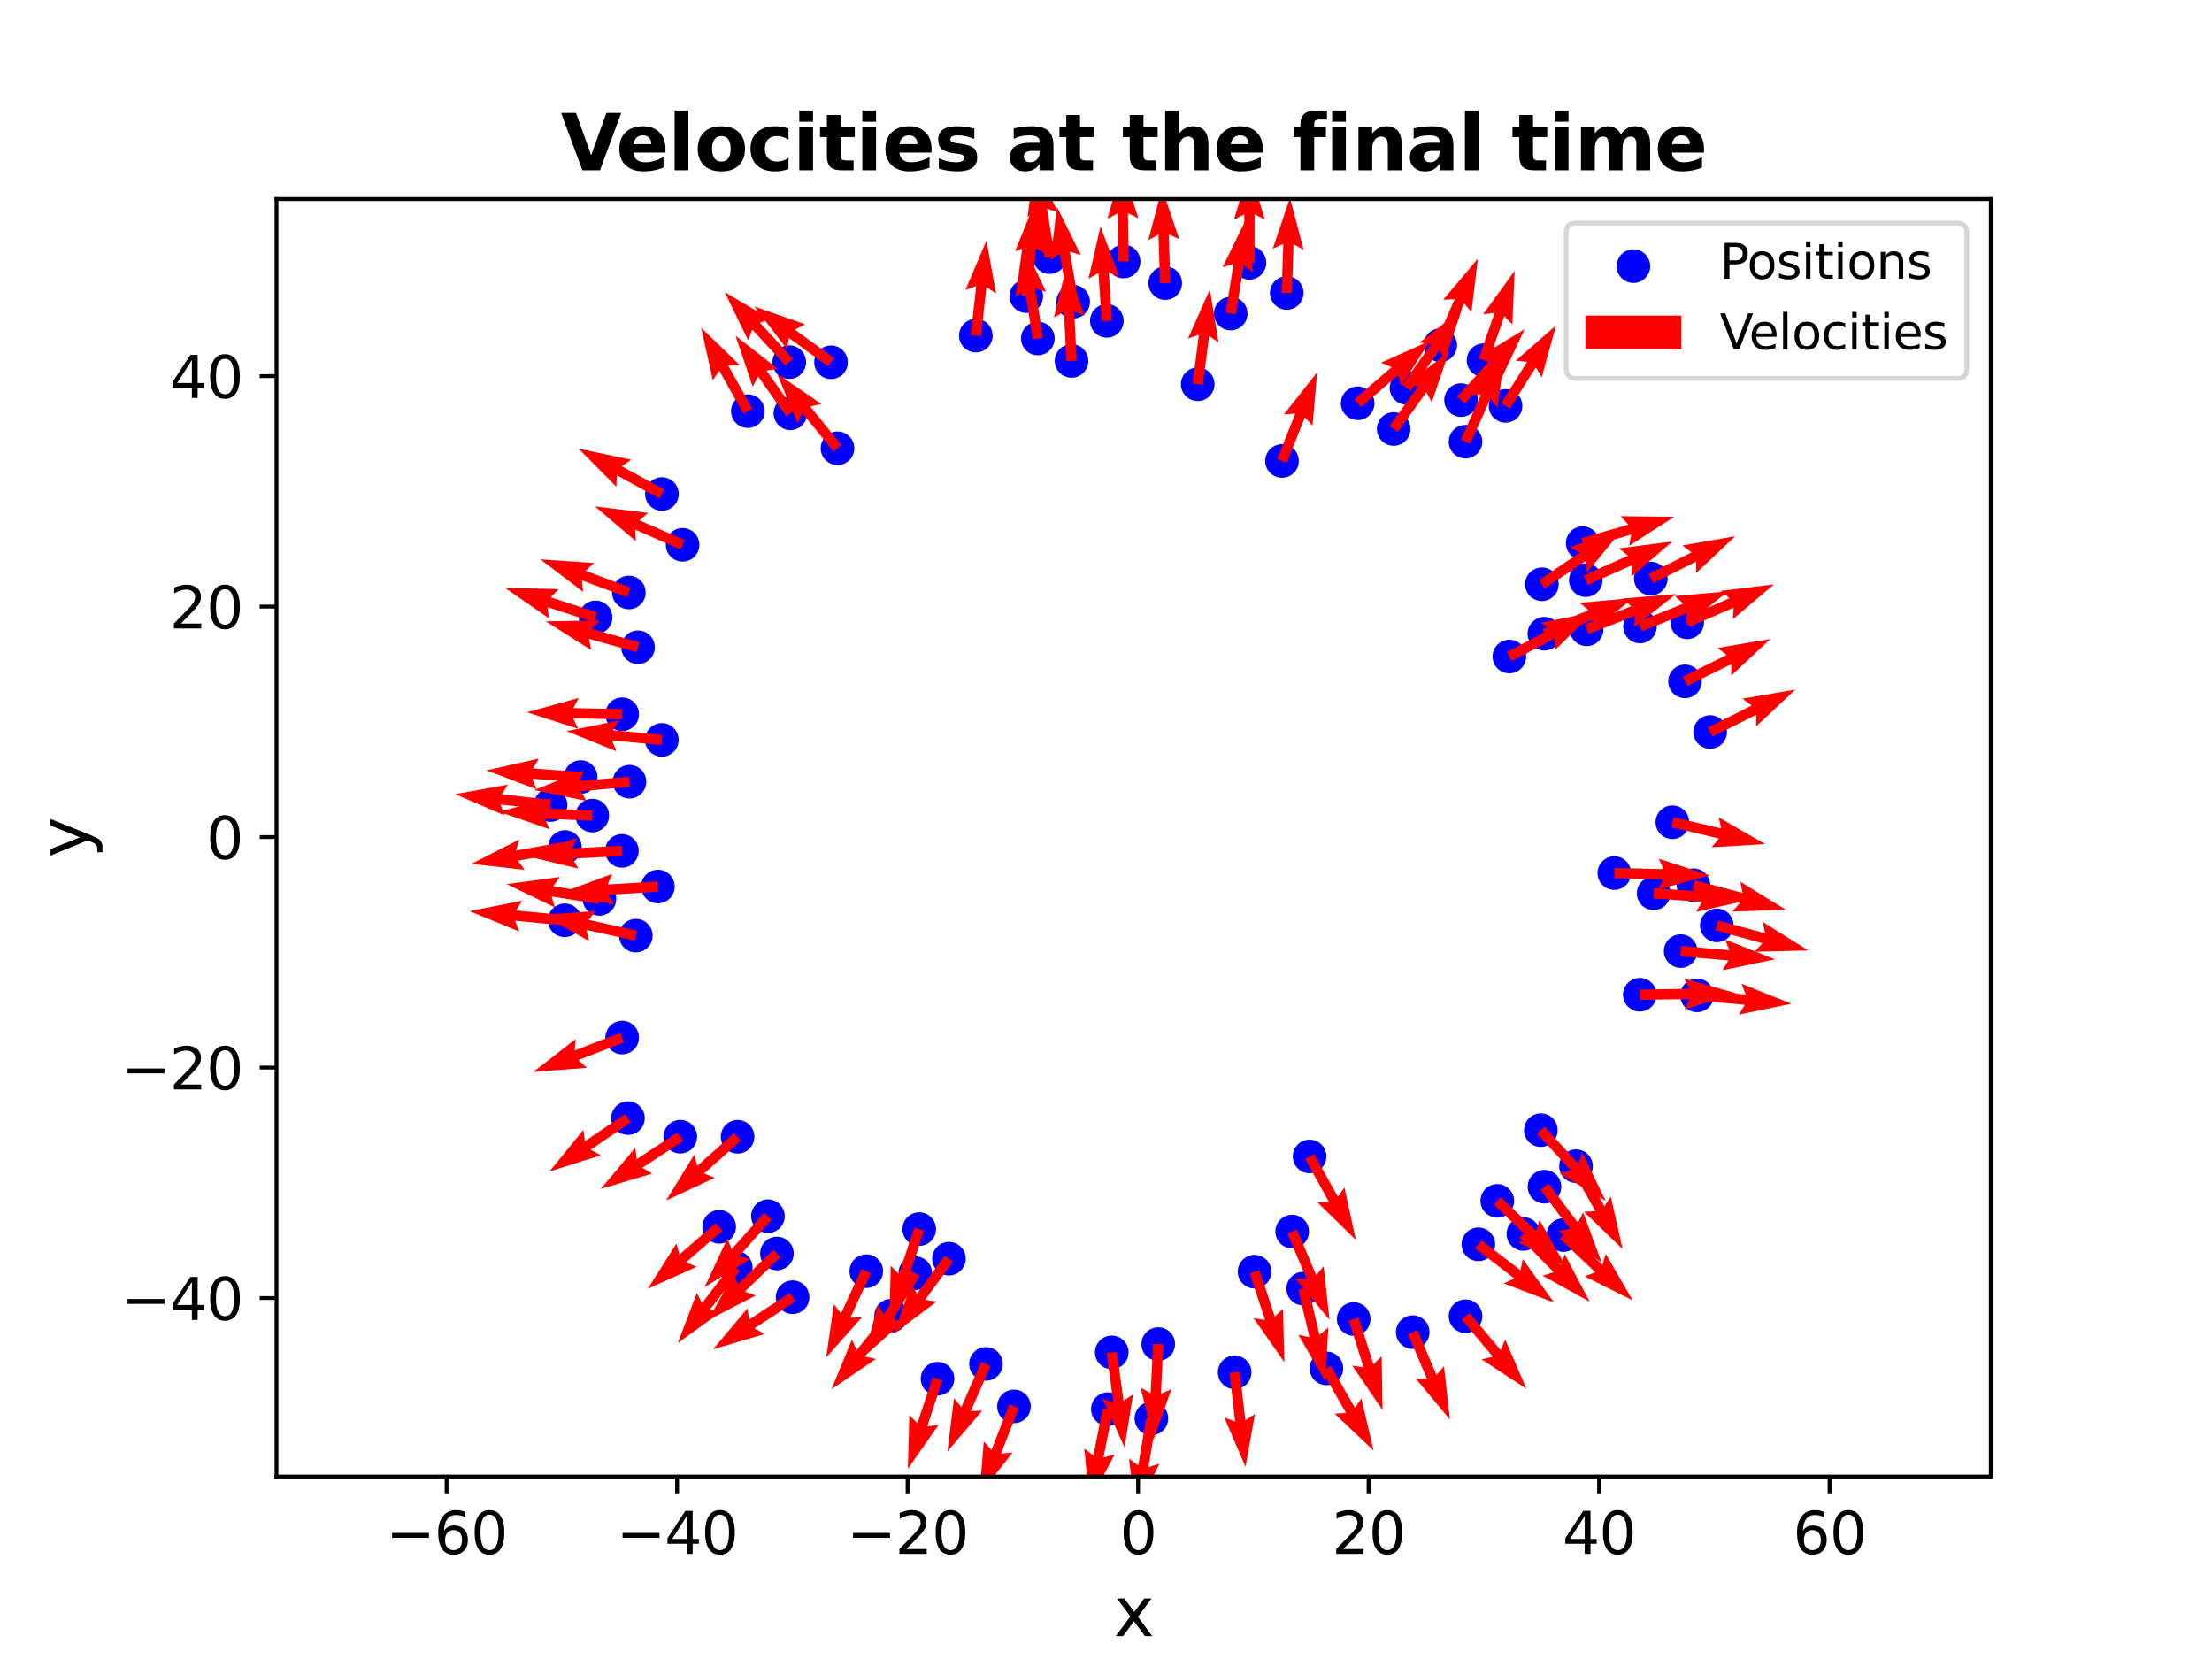<?xml version="1.0" encoding="utf-8" standalone="no"?>
<!DOCTYPE svg PUBLIC "-//W3C//DTD SVG 1.1//EN"
  "http://www.w3.org/Graphics/SVG/1.1/DTD/svg11.dtd">
<svg xmlns:xlink="http://www.w3.org/1999/xlink" width="460.8pt" height="345.6pt" viewBox="0 0 460.8 345.6" xmlns="http://www.w3.org/2000/svg" version="1.1">
 <defs>
  <style type="text/css">*{stroke-linejoin: round; stroke-linecap: butt}</style>
 </defs>
 <g id="figure_1">
  <g id="patch_1">
   <path d="M 0 345.6 
L 460.8 345.6 
L 460.8 0 
L 0 0 
z
" style="fill: #ffffff"/>
  </g>
  <g id="axes_1">
   <g id="patch_2">
    <path d="M 57.6 307.584 
L 414.72 307.584 
L 414.72 41.472 
L 57.6 41.472 
z
" style="fill: #ffffff"/>
   </g>
   <g id="PathCollection_1">
    <defs>
     <path id="m01490b38d6" d="M 0 3 
C 0.796 3 1.559 2.684 2.121 2.121 
C 2.684 1.559 3 0.796 3 0 
C 3 -0.796 2.684 -1.559 2.121 -2.121 
C 1.559 -2.684 0.796 -3 0 -3 
C -0.796 -3 -1.559 -2.684 -2.121 -2.121 
C -2.684 -1.559 -3 -0.796 -3 0 
C -3 0.796 -2.684 1.559 -2.121 2.121 
C -1.559 2.684 -0.796 3 0 3 
z
" style="stroke: #0000ff"/>
    </defs>
    <g clip-path="url(#pc5a906a207)">
     <use xlink:href="#m01490b38d6" x="129.609" y="148.791" style="fill: #0000ff; stroke: #0000ff"/>
     <use xlink:href="#m01490b38d6" x="216.205" y="70.507" style="fill: #0000ff; stroke: #0000ff"/>
     <use xlink:href="#m01490b38d6" x="321.743" y="247.215" style="fill: #0000ff; stroke: #0000ff"/>
     <use xlink:href="#m01490b38d6" x="164.653" y="86.089" style="fill: #0000ff; stroke: #0000ff"/>
     <use xlink:href="#m01490b38d6" x="343.89" y="120.526" style="fill: #0000ff; stroke: #0000ff"/>
     <use xlink:href="#m01490b38d6" x="153.657" y="236.81" style="fill: #0000ff; stroke: #0000ff"/>
     <use xlink:href="#m01490b38d6" x="282.825" y="84.006" style="fill: #0000ff; stroke: #0000ff"/>
     <use xlink:href="#m01490b38d6" x="191.49" y="256.043" style="fill: #0000ff; stroke: #0000ff"/>
     <use xlink:href="#m01490b38d6" x="230.786" y="293.543" style="fill: #0000ff; stroke: #0000ff"/>
     <use xlink:href="#m01490b38d6" x="304.36" y="83.345" style="fill: #0000ff; stroke: #0000ff"/>
     <use xlink:href="#m01490b38d6" x="174.466" y="93.384" style="fill: #0000ff; stroke: #0000ff"/>
     <use xlink:href="#m01490b38d6" x="129.609" y="216.143" style="fill: #0000ff; stroke: #0000ff"/>
     <use xlink:href="#m01490b38d6" x="352.781" y="184.406" style="fill: #0000ff; stroke: #0000ff"/>
     <use xlink:href="#m01490b38d6" x="223.219" y="75.187" style="fill: #0000ff; stroke: #0000ff"/>
     <use xlink:href="#m01490b38d6" x="131.132" y="162.846" style="fill: #0000ff; stroke: #0000ff"/>
     <use xlink:href="#m01490b38d6" x="341.601" y="207.216" style="fill: #0000ff; stroke: #0000ff"/>
     <use xlink:href="#m01490b38d6" x="305.294" y="274.192" style="fill: #0000ff; stroke: #0000ff"/>
     <use xlink:href="#m01490b38d6" x="321.723" y="132.017" style="fill: #0000ff; stroke: #0000ff"/>
     <use xlink:href="#m01490b38d6" x="164.414" y="75.443" style="fill: #0000ff; stroke: #0000ff"/>
     <use xlink:href="#m01490b38d6" x="223.56" y="62.852" style="fill: #0000ff; stroke: #0000ff"/>
     <use xlink:href="#m01490b38d6" x="130.818" y="232.929" style="fill: #0000ff; stroke: #0000ff"/>
     <use xlink:href="#m01490b38d6" x="124.076" y="128.611" style="fill: #0000ff; stroke: #0000ff"/>
     <use xlink:href="#m01490b38d6" x="321.201" y="121.713" style="fill: #0000ff; stroke: #0000ff"/>
     <use xlink:href="#m01490b38d6" x="117.678" y="176.441" style="fill: #0000ff; stroke: #0000ff"/>
     <use xlink:href="#m01490b38d6" x="137.051" y="184.683" style="fill: #0000ff; stroke: #0000ff"/>
     <use xlink:href="#m01490b38d6" x="123.381" y="169.9" style="fill: #0000ff; stroke: #0000ff"/>
     <use xlink:href="#m01490b38d6" x="239.856" y="295.488" style="fill: #0000ff; stroke: #0000ff"/>
     <use xlink:href="#m01490b38d6" x="242.74" y="58.985" style="fill: #0000ff; stroke: #0000ff"/>
     <use xlink:href="#m01490b38d6" x="260.281" y="54.746" style="fill: #0000ff; stroke: #0000ff"/>
     <use xlink:href="#m01490b38d6" x="351.013" y="141.939" style="fill: #0000ff; stroke: #0000ff"/>
     <use xlink:href="#m01490b38d6" x="267.065" y="96.028" style="fill: #0000ff; stroke: #0000ff"/>
     <use xlink:href="#m01490b38d6" x="180.462" y="264.814" style="fill: #0000ff; stroke: #0000ff"/>
     <use xlink:href="#m01490b38d6" x="195.305" y="287.209" style="fill: #0000ff; stroke: #0000ff"/>
     <use xlink:href="#m01490b38d6" x="218.667" y="53.568" style="fill: #0000ff; stroke: #0000ff"/>
     <use xlink:href="#m01490b38d6" x="149.819" y="255.568" style="fill: #0000ff; stroke: #0000ff"/>
     <use xlink:href="#m01490b38d6" x="290.334" y="89.367" style="fill: #0000ff; stroke: #0000ff"/>
     <use xlink:href="#m01490b38d6" x="205.392" y="284.125" style="fill: #0000ff; stroke: #0000ff"/>
     <use xlink:href="#m01490b38d6" x="173.116" y="75.473" style="fill: #0000ff; stroke: #0000ff"/>
     <use xlink:href="#m01490b38d6" x="261.352" y="264.919" style="fill: #0000ff; stroke: #0000ff"/>
     <use xlink:href="#m01490b38d6" x="117.641" y="191.719" style="fill: #0000ff; stroke: #0000ff"/>
     <use xlink:href="#m01490b38d6" x="336.291" y="181.876" style="fill: #0000ff; stroke: #0000ff"/>
     <use xlink:href="#m01490b38d6" x="350.114" y="198.131" style="fill: #0000ff; stroke: #0000ff"/>
     <use xlink:href="#m01490b38d6" x="294.295" y="277.51" style="fill: #0000ff; stroke: #0000ff"/>
     <use xlink:href="#m01490b38d6" x="329.702" y="113.151" style="fill: #0000ff; stroke: #0000ff"/>
     <use xlink:href="#m01490b38d6" x="311.909" y="250.16" style="fill: #0000ff; stroke: #0000ff"/>
     <use xlink:href="#m01490b38d6" x="124.873" y="187.257" style="fill: #0000ff; stroke: #0000ff"/>
     <use xlink:href="#m01490b38d6" x="234.065" y="54.474" style="fill: #0000ff; stroke: #0000ff"/>
     <use xlink:href="#m01490b38d6" x="197.681" y="262.213" style="fill: #0000ff; stroke: #0000ff"/>
     <use xlink:href="#m01490b38d6" x="230.575" y="66.84" style="fill: #0000ff; stroke: #0000ff"/>
     <use xlink:href="#m01490b38d6" x="120.965" y="161.873" style="fill: #0000ff; stroke: #0000ff"/>
     <use xlink:href="#m01490b38d6" x="305.292" y="92.01" style="fill: #0000ff; stroke: #0000ff"/>
     <use xlink:href="#m01490b38d6" x="320.981" y="235.435" style="fill: #0000ff; stroke: #0000ff"/>
     <use xlink:href="#m01490b38d6" x="325.669" y="257.283" style="fill: #0000ff; stroke: #0000ff"/>
     <use xlink:href="#m01490b38d6" x="114.686" y="167.701" style="fill: #0000ff; stroke: #0000ff"/>
     <use xlink:href="#m01490b38d6" x="155.793" y="85.65" style="fill: #0000ff; stroke: #0000ff"/>
     <use xlink:href="#m01490b38d6" x="159.975" y="253.357" style="fill: #0000ff; stroke: #0000ff"/>
     <use xlink:href="#m01490b38d6" x="213.793" y="61.692" style="fill: #0000ff; stroke: #0000ff"/>
     <use xlink:href="#m01490b38d6" x="317.346" y="257.056" style="fill: #0000ff; stroke: #0000ff"/>
     <use xlink:href="#m01490b38d6" x="132.458" y="194.912" style="fill: #0000ff; stroke: #0000ff"/>
     <use xlink:href="#m01490b38d6" x="348.384" y="171.286" style="fill: #0000ff; stroke: #0000ff"/>
     <use xlink:href="#m01490b38d6" x="256.378" y="65.32" style="fill: #0000ff; stroke: #0000ff"/>
     <use xlink:href="#m01490b38d6" x="344.488" y="186.098" style="fill: #0000ff; stroke: #0000ff"/>
     <use xlink:href="#m01490b38d6" x="185.635" y="274.083" style="fill: #0000ff; stroke: #0000ff"/>
     <use xlink:href="#m01490b38d6" x="269.182" y="256.557" style="fill: #0000ff; stroke: #0000ff"/>
     <use xlink:href="#m01490b38d6" x="153.28" y="264.073" style="fill: #0000ff; stroke: #0000ff"/>
     <use xlink:href="#m01490b38d6" x="314.426" y="136.768" style="fill: #0000ff; stroke: #0000ff"/>
     <use xlink:href="#m01490b38d6" x="328.314" y="242.937" style="fill: #0000ff; stroke: #0000ff"/>
     <use xlink:href="#m01490b38d6" x="161.842" y="261.125" style="fill: #0000ff; stroke: #0000ff"/>
     <use xlink:href="#m01490b38d6" x="353.524" y="207.357" style="fill: #0000ff; stroke: #0000ff"/>
     <use xlink:href="#m01490b38d6" x="249.508" y="80.04" style="fill: #0000ff; stroke: #0000ff"/>
     <use xlink:href="#m01490b38d6" x="137.89" y="102.911" style="fill: #0000ff; stroke: #0000ff"/>
     <use xlink:href="#m01490b38d6" x="357.634" y="192.773" style="fill: #0000ff; stroke: #0000ff"/>
     <use xlink:href="#m01490b38d6" x="141.721" y="236.794" style="fill: #0000ff; stroke: #0000ff"/>
     <use xlink:href="#m01490b38d6" x="307.973" y="259.218" style="fill: #0000ff; stroke: #0000ff"/>
     <use xlink:href="#m01490b38d6" x="231.601" y="281.721" style="fill: #0000ff; stroke: #0000ff"/>
     <use xlink:href="#m01490b38d6" x="356.258" y="152.492" style="fill: #0000ff; stroke: #0000ff"/>
     <use xlink:href="#m01490b38d6" x="165.111" y="270.231" style="fill: #0000ff; stroke: #0000ff"/>
     <use xlink:href="#m01490b38d6" x="292.997" y="80.801" style="fill: #0000ff; stroke: #0000ff"/>
     <use xlink:href="#m01490b38d6" x="268.055" y="61.029" style="fill: #0000ff; stroke: #0000ff"/>
     <use xlink:href="#m01490b38d6" x="330.529" y="131.101" style="fill: #0000ff; stroke: #0000ff"/>
     <use xlink:href="#m01490b38d6" x="132.914" y="134.837" style="fill: #0000ff; stroke: #0000ff"/>
     <use xlink:href="#m01490b38d6" x="313.629" y="84.551" style="fill: #0000ff; stroke: #0000ff"/>
     <use xlink:href="#m01490b38d6" x="351.475" y="129.643" style="fill: #0000ff; stroke: #0000ff"/>
     <use xlink:href="#m01490b38d6" x="241.282" y="279.998" style="fill: #0000ff; stroke: #0000ff"/>
     <use xlink:href="#m01490b38d6" x="309.044" y="75.046" style="fill: #0000ff; stroke: #0000ff"/>
     <use xlink:href="#m01490b38d6" x="282.002" y="274.775" style="fill: #0000ff; stroke: #0000ff"/>
     <use xlink:href="#m01490b38d6" x="203.288" y="69.915" style="fill: #0000ff; stroke: #0000ff"/>
     <use xlink:href="#m01490b38d6" x="142.196" y="113.494" style="fill: #0000ff; stroke: #0000ff"/>
     <use xlink:href="#m01490b38d6" x="137.875" y="154.137" style="fill: #0000ff; stroke: #0000ff"/>
     <use xlink:href="#m01490b38d6" x="330.344" y="120.865" style="fill: #0000ff; stroke: #0000ff"/>
     <use xlink:href="#m01490b38d6" x="271.488" y="268.447" style="fill: #0000ff; stroke: #0000ff"/>
     <use xlink:href="#m01490b38d6" x="341.64" y="130.515" style="fill: #0000ff; stroke: #0000ff"/>
     <use xlink:href="#m01490b38d6" x="211.229" y="292.977" style="fill: #0000ff; stroke: #0000ff"/>
     <use xlink:href="#m01490b38d6" x="272.812" y="240.905" style="fill: #0000ff; stroke: #0000ff"/>
     <use xlink:href="#m01490b38d6" x="190.668" y="265.228" style="fill: #0000ff; stroke: #0000ff"/>
     <use xlink:href="#m01490b38d6" x="276.316" y="285.053" style="fill: #0000ff; stroke: #0000ff"/>
     <use xlink:href="#m01490b38d6" x="130.999" y="123.424" style="fill: #0000ff; stroke: #0000ff"/>
     <use xlink:href="#m01490b38d6" x="129.554" y="177.251" style="fill: #0000ff; stroke: #0000ff"/>
     <use xlink:href="#m01490b38d6" x="257.203" y="285.882" style="fill: #0000ff; stroke: #0000ff"/>
     <use xlink:href="#m01490b38d6" x="300.031" y="71.909" style="fill: #0000ff; stroke: #0000ff"/>
    </g>
   </g>
   <g id="Quiver_1">
    <path d="M 129.587 149.862 
L 119.405 149.656 
L 120.433 151.82 
L 109.787 148.39 
L 120.563 145.393 
L 119.449 147.514 
L 129.63 147.719 
L 129.587 149.862 
" clip-path="url(#pc5a906a207)" style="fill: #ff0000"/>
    <path d="M 215.147 70.673 
L 213.529 60.394 
L 211.579 61.786 
L 213.088 50.703 
L 217.929 60.786 
L 215.645 60.061 
L 217.263 70.34 
L 215.147 70.673 
" clip-path="url(#pc5a906a207)" style="fill: #ff0000"/>
    <path d="M 322.599 246.57 
L 328.723 254.705 
L 329.791 252.56 
L 333.667 263.052 
L 324.655 256.426 
L 327.011 255.993 
L 320.887 247.859 
L 322.599 246.57 
" clip-path="url(#pc5a906a207)" style="fill: #ff0000"/>
    <path d="M 163.778 86.708 
L 157.925 78.436 
L 156.795 80.549 
L 153.229 69.947 
L 162.042 76.835 
L 159.674 77.198 
L 165.527 85.47 
L 163.778 86.708 
" clip-path="url(#pc5a906a207)" style="fill: #ff0000"/>
    <path d="M 343.41 119.569 
L 352.38 115.069 
L 350.462 113.634 
L 361.479 111.703 
L 353.344 119.38 
L 353.341 116.984 
L 344.371 121.484 
L 343.41 119.569 
" clip-path="url(#pc5a906a207)" style="fill: #ff0000"/>
    <path d="M 154.37 237.61 
L 146.673 244.464 
L 148.898 245.351 
L 138.76 250.076 
L 144.623 240.551 
L 145.248 242.864 
L 152.945 236.01 
L 154.37 237.61 
" clip-path="url(#pc5a906a207)" style="fill: #ff0000"/>
    <path d="M 282.125 83.195 
L 289.9 76.48 
L 287.689 75.558 
L 297.898 70.988 
L 291.89 80.423 
L 291.301 78.101 
L 283.525 84.816 
L 282.125 83.195 
" clip-path="url(#pc5a906a207)" style="fill: #ff0000"/>
    <path d="M 192.507 256.38 
L 189.301 266.064 
L 191.672 265.72 
L 185.254 274.881 
L 185.57 263.7 
L 187.267 265.391 
L 190.473 255.706 
L 192.507 256.38 
" clip-path="url(#pc5a906a207)" style="fill: #ff0000"/>
    <path d="M 231.837 293.751 
L 229.879 303.629 
L 232.189 302.994 
L 226.954 312.879 
L 225.884 301.745 
L 227.777 303.212 
L 229.735 293.334 
L 231.837 293.751 
" clip-path="url(#pc5a906a207)" style="fill: #ff0000"/>
    <path d="M 303.563 82.629 
L 310.374 75.036 
L 308.063 74.403 
L 317.609 68.573 
L 312.848 78.695 
L 311.969 76.466 
L 305.158 84.06 
L 303.563 82.629 
" clip-path="url(#pc5a906a207)" style="fill: #ff0000"/>
    <path d="M 173.633 94.058 
L 167.126 86.022 
L 166.135 88.203 
L 161.89 77.854 
L 171.131 84.158 
L 168.791 84.673 
L 175.299 92.71 
L 173.633 94.058 
" clip-path="url(#pc5a906a207)" style="fill: #ff0000"/>
    <path d="M 129.996 217.142 
L 120.477 220.825 
L 122.25 222.437 
L 111.098 223.305 
L 119.93 216.442 
L 119.704 218.826 
L 129.223 215.144 
L 129.996 217.142 
" clip-path="url(#pc5a906a207)" style="fill: #ff0000"/>
    <path d="M 353.056 183.371 
L 363.015 186.018 
L 362.53 183.672 
L 372.058 189.53 
L 360.878 189.884 
L 362.464 188.089 
L 352.505 185.442 
L 353.056 183.371 
" clip-path="url(#pc5a906a207)" style="fill: #ff0000"/>
    <path d="M 222.149 75.24 
L 221.64 64.973 
L 219.553 66.15 
L 222.233 55.29 
L 225.973 65.831 
L 223.78 64.867 
L 224.289 75.134 
L 222.149 75.24 
" clip-path="url(#pc5a906a207)" style="fill: #ff0000"/>
    <path d="M 131.226 163.914 
L 120.947 164.819 
L 122.202 166.86 
L 111.248 164.598 
L 121.638 160.456 
L 120.759 162.685 
L 131.038 161.779 
L 131.226 163.914 
" clip-path="url(#pc5a906a207)" style="fill: #ff0000"/>
    <path d="M 341.584 206.145 
L 351.955 205.98 
L 350.85 203.854 
L 361.613 206.897 
L 350.952 210.282 
L 351.989 208.122 
L 341.618 208.288 
L 341.584 206.145 
" clip-path="url(#pc5a906a207)" style="fill: #ff0000"/>
    <path d="M 306.114 273.503 
L 312.616 281.251 
L 313.569 279.053 
L 317.993 289.326 
L 308.644 283.185 
L 310.975 282.628 
L 304.473 274.88 
L 306.114 273.503 
" clip-path="url(#pc5a906a207)" style="fill: #ff0000"/>
    <path d="M 321.323 131.023 
L 330.918 127.166 
L 329.125 125.577 
L 340.264 124.563 
L 331.523 131.541 
L 331.717 129.154 
L 322.123 133.011 
L 321.323 131.023 
" clip-path="url(#pc5a906a207)" style="fill: #ff0000"/>
    <path d="M 163.626 76.169 
L 156.713 68.667 
L 155.863 70.907 
L 150.966 60.851 
L 160.59 66.551 
L 158.288 67.215 
L 165.202 74.717 
L 163.626 76.169 
" clip-path="url(#pc5a906a207)" style="fill: #ff0000"/>
    <path d="M 222.503 63.032 
L 220.756 52.79 
L 218.824 54.207 
L 220.19 43.105 
L 225.16 53.126 
L 222.868 52.43 
L 224.616 62.672 
L 222.503 63.032 
" clip-path="url(#pc5a906a207)" style="fill: #ff0000"/>
    <path d="M 131.42 233.815 
L 123.053 239.504 
L 125.144 240.673 
L 114.477 244.039 
L 121.53 235.358 
L 121.849 237.732 
L 130.216 232.043 
L 131.42 233.815 
" clip-path="url(#pc5a906a207)" style="fill: #ff0000"/>
    <path d="M 123.744 129.63 
L 114.046 126.468 
L 114.401 128.837 
L 105.211 122.46 
L 116.393 122.725 
L 114.711 124.431 
L 124.408 127.592 
L 123.744 129.63 
" clip-path="url(#pc5a906a207)" style="fill: #ff0000"/>
    <path d="M 320.604 120.823 
L 329.084 115.139 
L 327.001 113.955 
L 337.69 110.66 
L 330.581 119.295 
L 330.277 116.919 
L 321.797 122.603 
L 320.604 120.823 
" clip-path="url(#pc5a906a207)" style="fill: #ff0000"/>
    <path d="M 117.869 177.495 
L 107.885 179.299 
L 109.32 181.217 
L 98.206 179.96 
L 108.177 174.892 
L 107.504 177.191 
L 117.487 175.386 
L 117.869 177.495 
" clip-path="url(#pc5a906a207)" style="fill: #ff0000"/>
    <path d="M 137.118 185.752 
L 126.718 186.4 
L 127.921 188.472 
L 117.028 185.93 
L 127.521 182.056 
L 126.585 184.261 
L 136.985 183.613 
L 137.118 185.752 
" clip-path="url(#pc5a906a207)" style="fill: #ff0000"/>
    <path d="M 123.336 170.971 
L 113.504 170.557 
L 114.485 172.743 
L 103.916 169.082 
L 114.755 166.321 
L 113.594 168.417 
L 123.426 168.83 
L 123.336 170.971 
" clip-path="url(#pc5a906a207)" style="fill: #ff0000"/>
    <path d="M 240.912 295.666 
L 239.235 305.628 
L 241.526 304.927 
L 236.579 314.959 
L 235.187 303.86 
L 237.122 305.272 
L 238.799 295.31 
L 240.912 295.666 
" clip-path="url(#pc5a906a207)" style="fill: #ff0000"/>
    <path d="M 241.67 59.022 
L 241.325 48.886 
L 239.22 50.03 
L 242.068 39.213 
L 245.644 49.811 
L 243.466 48.813 
L 243.811 58.949 
L 241.67 59.022 
" clip-path="url(#pc5a906a207)" style="fill: #ff0000"/>
    <path d="M 259.21 54.746 
L 259.211 44.67 
L 257.068 45.741 
L 260.283 35.027 
L 263.496 45.741 
L 261.353 44.67 
L 261.352 54.746 
L 259.21 54.746 
" clip-path="url(#pc5a906a207)" style="fill: #ff0000"/>
    <path d="M 350.537 140.979 
L 359.701 136.433 
L 357.789 134.99 
L 368.815 133.108 
L 360.646 140.748 
L 360.653 138.353 
L 351.49 142.898 
L 350.537 140.979 
" clip-path="url(#pc5a906a207)" style="fill: #ff0000"/>
    <path d="M 266.069 95.633 
L 269.832 86.132 
L 267.445 86.339 
L 274.379 77.562 
L 273.422 88.706 
L 271.824 86.921 
L 268.061 96.422 
L 266.069 95.633 
" clip-path="url(#pc5a906a207)" style="fill: #ff0000"/>
    <path d="M 181.433 265.266 
L 177.147 274.497 
L 179.541 274.427 
L 172.114 282.791 
L 173.711 271.72 
L 175.203 273.594 
L 179.49 264.363 
L 181.433 265.266 
" clip-path="url(#pc5a906a207)" style="fill: #ff0000"/>
    <path d="M 196.323 287.544 
L 193.159 297.156 
L 195.529 296.809 
L 189.126 305.98 
L 189.423 294.799 
L 191.123 296.486 
L 194.287 286.874 
L 196.323 287.544 
" clip-path="url(#pc5a906a207)" style="fill: #ff0000"/>
    <path d="M 217.609 53.74 
L 215.996 43.825 
L 214.053 45.226 
L 215.506 34.136 
L 220.398 44.194 
L 218.111 43.481 
L 219.724 53.396 
L 217.609 53.74 
" clip-path="url(#pc5a906a207)" style="fill: #ff0000"/>
    <path d="M 150.521 256.377 
L 142.922 262.971 
L 145.135 263.888 
L 134.937 268.482 
L 140.922 259.033 
L 141.517 261.353 
L 149.117 254.759 
L 150.521 256.377 
" clip-path="url(#pc5a906a207)" style="fill: #ff0000"/>
    <path d="M 289.463 88.744 
L 295.399 80.437 
L 293.032 80.063 
L 301.876 73.215 
L 298.262 83.8 
L 297.142 81.683 
L 291.206 89.989 
L 289.463 88.744 
" clip-path="url(#pc5a906a207)" style="fill: #ff0000"/>
    <path d="M 206.372 284.556 
L 202.231 293.97 
L 204.624 293.852 
L 197.368 302.364 
L 198.74 291.263 
L 200.27 293.107 
L 204.411 283.693 
L 206.372 284.556 
" clip-path="url(#pc5a906a207)" style="fill: #ff0000"/>
    <path d="M 172.485 76.339 
L 164.332 70.398 
L 163.936 72.761 
L 157.169 63.854 
L 167.721 67.566 
L 165.593 68.666 
L 173.747 74.607 
L 172.485 76.339 
" clip-path="url(#pc5a906a207)" style="fill: #ff0000"/>
    <path d="M 262.37 264.584 
L 265.567 274.289 
L 267.267 272.602 
L 267.566 283.783 
L 261.161 274.613 
L 263.532 274.96 
L 260.335 265.254 
L 262.37 264.584 
" clip-path="url(#pc5a906a207)" style="fill: #ff0000"/>
    <path d="M 117.538 192.786 
L 107.303 191.798 
L 108.164 194.034 
L 97.808 189.806 
L 108.781 187.635 
L 107.509 189.665 
L 117.744 190.653 
L 117.538 192.786 
" clip-path="url(#pc5a906a207)" style="fill: #ff0000"/>
    <path d="M 336.318 180.805 
L 346.558 181.055 
L 345.539 178.886 
L 356.171 182.361 
L 345.383 185.313 
L 346.506 183.197 
L 336.265 182.947 
L 336.318 180.805 
" clip-path="url(#pc5a906a207)" style="fill: #ff0000"/>
    <path d="M 350.207 197.064 
L 360.252 197.943 
L 359.372 195.715 
L 369.765 199.851 
L 358.811 202.119 
L 360.066 200.078 
L 350.02 199.198 
L 350.207 197.064 
" clip-path="url(#pc5a906a207)" style="fill: #ff0000"/>
    <path d="M 295.281 277.09 
L 299.254 286.429 
L 300.806 284.604 
L 302.043 295.721 
L 294.891 287.121 
L 297.282 287.268 
L 293.309 277.929 
L 295.281 277.09 
" clip-path="url(#pc5a906a207)" style="fill: #ff0000"/>
    <path d="M 329.405 112.121 
L 339.222 109.293 
L 337.599 107.531 
L 348.784 107.653 
L 339.379 113.708 
L 339.815 111.352 
L 329.998 114.18 
L 329.405 112.121 
" clip-path="url(#pc5a906a207)" style="fill: #ff0000"/>
    <path d="M 312.65 249.386 
L 319.998 256.428 
L 320.707 254.14 
L 326.218 263.873 
L 316.259 258.781 
L 318.515 257.975 
L 311.167 250.933 
L 312.65 249.386 
" clip-path="url(#pc5a906a207)" style="fill: #ff0000"/>
    <path d="M 124.704 188.315 
L 114.902 186.752 
L 115.622 189.037 
L 105.548 184.176 
L 116.634 182.689 
L 115.239 184.636 
L 125.041 186.199 
L 124.704 188.315 
" clip-path="url(#pc5a906a207)" style="fill: #ff0000"/>
    <path d="M 232.994 54.492 
L 232.827 44.458 
L 230.703 45.565 
L 233.739 34.799 
L 237.13 45.458 
L 234.97 44.422 
L 235.136 54.457 
L 232.994 54.492 
" clip-path="url(#pc5a906a207)" style="fill: #ff0000"/>
    <path d="M 198.544 262.847 
L 192.723 270.766 
L 195.084 271.172 
L 186.149 277.9 
L 189.905 267.365 
L 190.997 269.497 
L 196.818 261.578 
L 198.544 262.847 
" clip-path="url(#pc5a906a207)" style="fill: #ff0000"/>
    <path d="M 229.506 66.911 
L 228.829 56.853 
L 226.763 58.066 
L 229.251 47.161 
L 233.177 57.634 
L 230.967 56.709 
L 231.644 66.768 
L 229.506 66.911 
" clip-path="url(#pc5a906a207)" style="fill: #ff0000"/>
    <path d="M 120.89 162.941 
L 110.868 162.231 
L 111.786 164.444 
L 101.326 160.481 
L 112.24 158.032 
L 111.02 160.094 
L 121.041 160.804 
L 120.89 162.941 
" clip-path="url(#pc5a906a207)" style="fill: #ff0000"/>
    <path d="M 304.315 91.571 
L 308.504 82.244 
L 306.11 82.343 
L 313.431 73.887 
L 311.974 84.977 
L 310.458 83.121 
L 306.269 92.449 
L 304.315 91.571 
" clip-path="url(#pc5a906a207)" style="fill: #ff0000"/>
    <path d="M 321.771 234.712 
L 328.776 242.358 
L 329.632 240.12 
L 334.499 250.191 
L 324.892 244.463 
L 327.196 243.805 
L 320.191 236.159 
L 321.771 234.712 
" clip-path="url(#pc5a906a207)" style="fill: #ff0000"/>
    <path d="M 326.403 256.503 
L 333.821 263.494 
L 334.511 261.2 
L 340.104 270.886 
L 330.103 265.878 
L 332.352 265.053 
L 324.934 258.063 
L 326.403 256.503 
" clip-path="url(#pc5a906a207)" style="fill: #ff0000"/>
    <path d="M 114.565 168.766 
L 104.271 167.594 
L 105.093 169.844 
L 94.811 165.439 
L 105.82 163.457 
L 104.513 165.465 
L 114.807 166.637 
L 114.565 168.766 
" clip-path="url(#pc5a906a207)" style="fill: #ff0000"/>
    <path d="M 154.859 86.174 
L 149.84 77.214 
L 148.494 79.196 
L 146.063 68.278 
L 154.103 76.054 
L 151.71 76.167 
L 156.728 85.127 
L 154.859 86.174 
" clip-path="url(#pc5a906a207)" style="fill: #ff0000"/>
    <path d="M 160.774 254.071 
L 154.014 261.64 
L 156.326 262.268 
L 146.792 268.118 
L 151.532 257.986 
L 152.416 260.213 
L 159.176 252.644 
L 160.774 254.071 
" clip-path="url(#pc5a906a207)" style="fill: #ff0000"/>
    <path d="M 212.727 61.59 
L 213.686 51.483 
L 211.451 52.347 
L 215.663 41.985 
L 217.851 52.954 
L 215.819 51.685 
L 214.86 61.793 
L 212.727 61.59 
" clip-path="url(#pc5a906a207)" style="fill: #ff0000"/>
    <path d="M 318.112 256.307 
L 325.176 263.528 
L 325.958 261.263 
L 331.153 271.169 
L 321.363 265.759 
L 323.644 265.026 
L 316.58 257.806 
L 318.112 256.307 
" clip-path="url(#pc5a906a207)" style="fill: #ff0000"/>
    <path d="M 132.226 195.958 
L 122.148 193.72 
L 122.729 196.044 
L 112.967 190.584 
L 124.122 189.769 
L 122.612 191.628 
L 132.69 193.866 
L 132.226 195.958 
" clip-path="url(#pc5a906a207)" style="fill: #ff0000"/>
    <path d="M 348.629 170.243 
L 358.576 172.587 
L 358.025 170.256 
L 367.715 175.842 
L 356.55 176.513 
L 358.085 174.673 
L 348.138 172.329 
L 348.629 170.243 
" clip-path="url(#pc5a906a207)" style="fill: #ff0000"/>
    <path d="M 255.32 65.148 
L 256.979 54.968 
L 254.692 55.681 
L 259.588 45.624 
L 261.037 56.715 
L 259.094 55.313 
L 257.435 65.492 
L 255.32 65.148 
" clip-path="url(#pc5a906a207)" style="fill: #ff0000"/>
    <path d="M 344.564 185.029 
L 354.71 185.753 
L 353.794 183.539 
L 364.252 187.507 
L 353.336 189.951 
L 354.557 187.89 
L 344.412 187.166 
L 344.564 185.029 
" clip-path="url(#pc5a906a207)" style="fill: #ff0000"/>
    <path d="M 186.468 274.758 
L 180.124 282.581 
L 182.463 283.099 
L 173.219 289.396 
L 177.47 279.05 
L 178.459 281.232 
L 184.803 273.408 
L 186.468 274.758 
" clip-path="url(#pc5a906a207)" style="fill: #ff0000"/>
    <path d="M 270.169 256.14 
L 274.185 265.63 
L 275.74 263.809 
L 276.956 274.928 
L 269.82 266.314 
L 272.211 266.465 
L 268.195 256.975 
L 270.169 256.14 
" clip-path="url(#pc5a906a207)" style="fill: #ff0000"/>
    <path d="M 154.129 264.726 
L 147.922 272.79 
L 150.273 273.248 
L 141.191 279.778 
L 145.179 269.327 
L 146.224 271.483 
L 152.431 263.419 
L 154.129 264.726 
" clip-path="url(#pc5a906a207)" style="fill: #ff0000"/>
    <path d="M 313.928 135.819 
L 322.906 131.111 
L 320.962 129.711 
L 331.943 127.582 
L 323.947 135.404 
L 323.901 133.009 
L 314.923 137.716 
L 313.928 135.819 
" clip-path="url(#pc5a906a207)" style="fill: #ff0000"/>
    <path d="M 329.248 242.412 
L 334.224 251.27 
L 335.567 249.286 
L 338.013 260.201 
L 329.963 252.435 
L 332.356 252.319 
L 327.38 243.462 
L 329.248 242.412 
" clip-path="url(#pc5a906a207)" style="fill: #ff0000"/>
    <path d="M 162.587 261.895 
L 155.159 269.083 
L 157.419 269.878 
L 147.486 275.019 
L 152.949 265.259 
L 153.669 267.544 
L 161.097 260.355 
L 162.587 261.895 
" clip-path="url(#pc5a906a207)" style="fill: #ff0000"/>
    <path d="M 353.618 206.29 
L 363.674 207.177 
L 362.795 204.948 
L 373.185 209.091 
L 362.23 211.352 
L 363.486 209.311 
L 353.43 208.424 
L 353.618 206.29 
" clip-path="url(#pc5a906a207)" style="fill: #ff0000"/>
    <path d="M 248.446 79.904 
L 249.747 69.734 
L 247.486 70.524 
L 252.034 60.305 
L 253.862 71.34 
L 251.873 70.006 
L 250.571 80.176 
L 248.446 79.904 
" clip-path="url(#pc5a906a207)" style="fill: #ff0000"/>
    <path d="M 137.378 103.852 
L 128.487 99.013 
L 128.404 101.407 
L 120.531 93.462 
L 131.477 95.761 
L 129.512 97.131 
L 138.402 101.97 
L 137.378 103.852 
" clip-path="url(#pc5a906a207)" style="fill: #ff0000"/>
    <path d="M 357.917 191.74 
L 367.691 194.42 
L 367.224 192.07 
L 376.706 198.003 
L 365.524 198.27 
L 367.124 196.487 
L 357.351 193.807 
L 357.917 191.74 
" clip-path="url(#pc5a906a207)" style="fill: #ff0000"/>
    <path d="M 142.308 237.69 
L 133.799 243.273 
L 135.87 244.477 
L 125.149 247.667 
L 132.344 239.103 
L 132.623 241.482 
L 141.133 235.898 
L 142.308 237.69 
" clip-path="url(#pc5a906a207)" style="fill: #ff0000"/>
    <path d="M 308.627 258.369 
L 316.751 264.625 
L 317.209 262.274 
L 323.737 271.357 
L 313.288 267.367 
L 315.444 266.323 
L 307.32 260.067 
L 308.627 258.369 
" clip-path="url(#pc5a906a207)" style="fill: #ff0000"/>
    <path d="M 232.663 281.578 
L 234.042 291.826 
L 236.022 290.478 
L 234.266 301.525 
L 229.652 291.336 
L 231.918 292.112 
L 230.539 281.864 
L 232.663 281.578 
" clip-path="url(#pc5a906a207)" style="fill: #ff0000"/>
    <path d="M 355.78 151.533 
L 364.899 146.987 
L 362.984 145.548 
L 374.007 143.645 
L 365.852 151.301 
L 365.855 148.905 
L 356.736 153.451 
L 355.78 151.533 
" clip-path="url(#pc5a906a207)" style="fill: #ff0000"/>
    <path d="M 165.698 271.127 
L 157.188 276.701 
L 159.259 277.906 
L 148.535 281.088 
L 155.737 272.529 
L 156.014 274.909 
L 164.524 269.334 
L 165.698 271.127 
" clip-path="url(#pc5a906a207)" style="fill: #ff0000"/>
    <path d="M 292.121 80.184 
L 298.101 71.7 
L 295.733 71.342 
L 304.532 64.436 
L 300.987 75.045 
L 299.853 72.935 
L 293.873 81.419 
L 292.121 80.184 
" clip-path="url(#pc5a906a207)" style="fill: #ff0000"/>
    <path d="M 266.984 60.993 
L 267.328 50.813 
L 265.15 51.811 
L 268.724 41.212 
L 271.575 52.028 
L 269.469 50.885 
L 269.126 61.065 
L 266.984 60.993 
" clip-path="url(#pc5a906a207)" style="fill: #ff0000"/>
    <path d="M 330.135 130.104 
L 339.808 126.288 
L 338.025 124.688 
L 349.17 123.746 
L 340.384 130.668 
L 340.594 128.282 
L 330.922 132.098 
L 330.135 130.104 
" clip-path="url(#pc5a906a207)" style="fill: #ff0000"/>
    <path d="M 132.624 135.868 
L 122.698 133.081 
L 123.15 135.433 
L 113.705 129.442 
L 124.888 129.244 
L 123.277 131.018 
L 133.203 133.805 
L 132.624 135.868 
" clip-path="url(#pc5a906a207)" style="fill: #ff0000"/>
    <path d="M 312.722 83.982 
L 318.118 75.384 
L 315.734 75.152 
L 324.152 67.787 
L 321.179 78.569 
L 319.933 76.523 
L 314.537 85.121 
L 312.722 83.982 
" clip-path="url(#pc5a906a207)" style="fill: #ff0000"/>
    <path d="M 351.045 128.662 
L 360.28 124.62 
L 358.44 123.086 
L 369.543 121.735 
L 361.017 128.975 
L 361.14 126.583 
L 351.904 130.625 
L 351.045 128.662 
" clip-path="url(#pc5a906a207)" style="fill: #ff0000"/>
    <path d="M 242.352 280.051 
L 241.841 290.339 
L 244.034 289.376 
L 240.292 299.916 
L 237.614 289.057 
L 239.701 290.233 
L 240.212 279.945 
L 242.352 280.051 
" clip-path="url(#pc5a906a207)" style="fill: #ff0000"/>
    <path d="M 308.033 74.694 
L 311.35 65.162 
L 308.974 65.469 
L 315.531 56.408 
L 315.045 67.582 
L 313.373 65.866 
L 310.056 75.398 
L 308.033 74.694 
" clip-path="url(#pc5a906a207)" style="fill: #ff0000"/>
    <path d="M 283.023 274.452 
L 286.109 284.209 
L 287.829 282.541 
L 287.996 293.725 
L 281.7 284.48 
L 284.066 284.855 
L 280.98 275.098 
L 283.023 274.452 
" clip-path="url(#pc5a906a207)" style="fill: #ff0000"/>
    <path d="M 202.223 69.796 
L 203.362 59.587 
L 201.114 60.414 
L 205.496 50.123 
L 207.502 61.127 
L 205.492 59.824 
L 204.353 70.034 
L 202.223 69.796 
" clip-path="url(#pc5a906a207)" style="fill: #ff0000"/>
    <path d="M 141.766 114.475 
L 132.334 110.343 
L 132.455 112.736 
L 123.931 105.493 
L 135.034 106.848 
L 133.193 108.381 
L 142.626 112.512 
L 141.766 114.475 
" clip-path="url(#pc5a906a207)" style="fill: #ff0000"/>
    <path d="M 137.777 155.203 
L 127.511 154.258 
L 128.381 156.49 
L 118.007 152.308 
L 128.97 150.089 
L 127.707 152.125 
L 137.973 153.07 
L 137.777 155.203 
" clip-path="url(#pc5a906a207)" style="fill: #ff0000"/>
    <path d="M 329.906 119.887 
L 339.134 115.758 
L 337.281 114.24 
L 348.373 112.797 
L 339.907 120.107 
L 340.01 117.713 
L 330.782 121.843 
L 329.906 119.887 
" clip-path="url(#pc5a906a207)" style="fill: #ff0000"/>
    <path d="M 272.53 268.2 
L 274.876 278.089 
L 276.714 276.552 
L 276.059 287.719 
L 270.459 278.036 
L 272.791 278.584 
L 270.445 268.694 
L 272.53 268.2 
" clip-path="url(#pc5a906a207)" style="fill: #ff0000"/>
    <path d="M 341.242 129.52 
L 350.661 125.758 
L 348.872 124.166 
L 360.013 123.177 
L 351.256 130.135 
L 351.456 127.748 
L 342.037 131.51 
L 341.242 129.52 
" clip-path="url(#pc5a906a207)" style="fill: #ff0000"/>
    <path d="M 212.227 293.366 
L 208.541 302.818 
L 210.927 302.598 
L 204.041 311.412 
L 204.938 300.263 
L 206.545 302.04 
L 210.231 292.587 
L 212.227 293.366 
" clip-path="url(#pc5a906a207)" style="fill: #ff0000"/>
    <path d="M 273.749 240.386 
L 278.712 249.341 
L 280.067 247.365 
L 282.449 258.294 
L 274.444 250.481 
L 276.838 250.379 
L 271.875 241.424 
L 273.749 240.386 
" clip-path="url(#pc5a906a207)" style="fill: #ff0000"/>
    <path d="M 191.581 265.789 
L 185.974 274.927 
L 188.361 275.134 
L 180.018 282.585 
L 182.882 271.772 
L 184.148 273.806 
L 189.754 264.668 
L 191.581 265.789 
" clip-path="url(#pc5a906a207)" style="fill: #ff0000"/>
    <path d="M 277.245 284.52 
L 282.271 293.286 
L 283.597 291.291 
L 286.138 302.184 
L 278.021 294.488 
L 280.412 294.352 
L 275.386 285.586 
L 277.245 284.52 
" clip-path="url(#pc5a906a207)" style="fill: #ff0000"/>
    <path d="M 130.624 124.427 
L 121.229 120.909 
L 121.481 123.292 
L 112.574 116.525 
L 123.735 117.272 
L 121.98 118.903 
L 131.375 122.42 
L 130.624 124.427 
" clip-path="url(#pc5a906a207)" style="fill: #ff0000"/>
    <path d="M 129.611 178.32 
L 119.296 178.869 
L 120.48 180.952 
L 109.611 178.312 
L 120.139 174.533 
L 119.183 176.73 
L 129.497 176.181 
L 129.611 178.32 
" clip-path="url(#pc5a906a207)" style="fill: #ff0000"/>
    <path d="M 258.267 285.76 
L 259.426 295.87 
L 261.432 294.562 
L 259.459 305.572 
L 255.046 295.294 
L 257.297 296.114 
L 256.139 286.004 
L 258.267 285.76 
" clip-path="url(#pc5a906a207)" style="fill: #ff0000"/>
    <path d="M 299.048 71.482 
L 303.031 62.318 
L 300.639 62.447 
L 307.858 53.903 
L 306.534 65.009 
L 304.996 63.173 
L 301.013 72.336 
L 299.048 71.482 
" clip-path="url(#pc5a906a207)" style="fill: #ff0000"/>
   </g>
   <g id="matplotlib.axis_1">
    <g id="xtick_1">
     <g id="line2d_1">
      <defs>
       <path id="m3d4bc72039" d="M 0 0 
L 0 3.5 
" style="stroke: #000000; stroke-width: 0.8"/>
      </defs>
      <g>
       <use xlink:href="#m3d4bc72039" x="93.035" y="307.584" style="stroke: #000000; stroke-width: 0.8"/>
      </g>
     </g>
     <g id="text_1">
      <!-- −60 -->
      <g transform="translate(80.372 323.702) scale(0.12 -0.12)">
       <defs>
        <path id="DejaVuSans-2212" d="M 678 2272 
L 4684 2272 
L 4684 1741 
L 678 1741 
L 678 2272 
z
" transform="scale(0.016)"/>
        <path id="DejaVuSans-36" d="M 2113 2584 
Q 1688 2584 1439 2293 
Q 1191 2003 1191 1497 
Q 1191 994 1439 701 
Q 1688 409 2113 409 
Q 2538 409 2786 701 
Q 3034 994 3034 1497 
Q 3034 2003 2786 2293 
Q 2538 2584 2113 2584 
z
M 3366 4563 
L 3366 3988 
Q 3128 4100 2886 4159 
Q 2644 4219 2406 4219 
Q 1781 4219 1451 3797 
Q 1122 3375 1075 2522 
Q 1259 2794 1537 2939 
Q 1816 3084 2150 3084 
Q 2853 3084 3261 2657 
Q 3669 2231 3669 1497 
Q 3669 778 3244 343 
Q 2819 -91 2113 -91 
Q 1303 -91 875 529 
Q 447 1150 447 2328 
Q 447 3434 972 4092 
Q 1497 4750 2381 4750 
Q 2619 4750 2861 4703 
Q 3103 4656 3366 4563 
z
" transform="scale(0.016)"/>
        <path id="DejaVuSans-30" d="M 2034 4250 
Q 1547 4250 1301 3770 
Q 1056 3291 1056 2328 
Q 1056 1369 1301 889 
Q 1547 409 2034 409 
Q 2525 409 2770 889 
Q 3016 1369 3016 2328 
Q 3016 3291 2770 3770 
Q 2525 4250 2034 4250 
z
M 2034 4750 
Q 2819 4750 3233 4129 
Q 3647 3509 3647 2328 
Q 3647 1150 3233 529 
Q 2819 -91 2034 -91 
Q 1250 -91 836 529 
Q 422 1150 422 2328 
Q 422 3509 836 4129 
Q 1250 4750 2034 4750 
z
" transform="scale(0.016)"/>
       </defs>
       <use xlink:href="#DejaVuSans-2212"/>
       <use xlink:href="#DejaVuSans-36" x="83.789"/>
       <use xlink:href="#DejaVuSans-30" x="147.412"/>
      </g>
     </g>
    </g>
    <g id="xtick_2">
     <g id="line2d_2">
      <g>
       <use xlink:href="#m3d4bc72039" x="141.051" y="307.584" style="stroke: #000000; stroke-width: 0.8"/>
      </g>
     </g>
     <g id="text_2">
      <!-- −40 -->
      <g transform="translate(128.388 323.702) scale(0.12 -0.12)">
       <defs>
        <path id="DejaVuSans-34" d="M 2419 4116 
L 825 1625 
L 2419 1625 
L 2419 4116 
z
M 2253 4666 
L 3047 4666 
L 3047 1625 
L 3713 1625 
L 3713 1100 
L 3047 1100 
L 3047 0 
L 2419 0 
L 2419 1100 
L 313 1100 
L 313 1709 
L 2253 4666 
z
" transform="scale(0.016)"/>
       </defs>
       <use xlink:href="#DejaVuSans-2212"/>
       <use xlink:href="#DejaVuSans-34" x="83.789"/>
       <use xlink:href="#DejaVuSans-30" x="147.412"/>
      </g>
     </g>
    </g>
    <g id="xtick_3">
     <g id="line2d_3">
      <g>
       <use xlink:href="#m3d4bc72039" x="189.067" y="307.584" style="stroke: #000000; stroke-width: 0.8"/>
      </g>
     </g>
     <g id="text_3">
      <!-- −20 -->
      <g transform="translate(176.405 323.702) scale(0.12 -0.12)">
       <defs>
        <path id="DejaVuSans-32" d="M 1228 531 
L 3431 531 
L 3431 0 
L 469 0 
L 469 531 
Q 828 903 1448 1529 
Q 2069 2156 2228 2338 
Q 2531 2678 2651 2914 
Q 2772 3150 2772 3378 
Q 2772 3750 2511 3984 
Q 2250 4219 1831 4219 
Q 1534 4219 1204 4116 
Q 875 4013 500 3803 
L 500 4441 
Q 881 4594 1212 4672 
Q 1544 4750 1819 4750 
Q 2544 4750 2975 4387 
Q 3406 4025 3406 3419 
Q 3406 3131 3298 2873 
Q 3191 2616 2906 2266 
Q 2828 2175 2409 1742 
Q 1991 1309 1228 531 
z
" transform="scale(0.016)"/>
       </defs>
       <use xlink:href="#DejaVuSans-2212"/>
       <use xlink:href="#DejaVuSans-32" x="83.789"/>
       <use xlink:href="#DejaVuSans-30" x="147.412"/>
      </g>
     </g>
    </g>
    <g id="xtick_4">
     <g id="line2d_4">
      <g>
       <use xlink:href="#m3d4bc72039" x="237.084" y="307.584" style="stroke: #000000; stroke-width: 0.8"/>
      </g>
     </g>
     <g id="text_4">
      <!-- 0 -->
      <g transform="translate(233.266 323.702) scale(0.12 -0.12)">
       <use xlink:href="#DejaVuSans-30"/>
      </g>
     </g>
    </g>
    <g id="xtick_5">
     <g id="line2d_5">
      <g>
       <use xlink:href="#m3d4bc72039" x="285.1" y="307.584" style="stroke: #000000; stroke-width: 0.8"/>
      </g>
     </g>
     <g id="text_5">
      <!-- 20 -->
      <g transform="translate(277.465 323.702) scale(0.12 -0.12)">
       <use xlink:href="#DejaVuSans-32"/>
       <use xlink:href="#DejaVuSans-30" x="63.623"/>
      </g>
     </g>
    </g>
    <g id="xtick_6">
     <g id="line2d_6">
      <g>
       <use xlink:href="#m3d4bc72039" x="333.116" y="307.584" style="stroke: #000000; stroke-width: 0.8"/>
      </g>
     </g>
     <g id="text_6">
      <!-- 40 -->
      <g transform="translate(325.481 323.702) scale(0.12 -0.12)">
       <use xlink:href="#DejaVuSans-34"/>
       <use xlink:href="#DejaVuSans-30" x="63.623"/>
      </g>
     </g>
    </g>
    <g id="xtick_7">
     <g id="line2d_7">
      <g>
       <use xlink:href="#m3d4bc72039" x="381.133" y="307.584" style="stroke: #000000; stroke-width: 0.8"/>
      </g>
     </g>
     <g id="text_7">
      <!-- 60 -->
      <g transform="translate(373.498 323.702) scale(0.12 -0.12)">
       <use xlink:href="#DejaVuSans-36"/>
       <use xlink:href="#DejaVuSans-30" x="63.623"/>
      </g>
     </g>
    </g>
    <g id="text_8">
     <!-- x -->
     <g transform="translate(232.017 340.836) scale(0.14 -0.14)">
      <defs>
       <path id="DejaVuSans-78" d="M 3513 3500 
L 2247 1797 
L 3578 0 
L 2900 0 
L 1881 1375 
L 863 0 
L 184 0 
L 1544 1831 
L 300 3500 
L 978 3500 
L 1906 2253 
L 2834 3500 
L 3513 3500 
z
" transform="scale(0.016)"/>
      </defs>
      <use xlink:href="#DejaVuSans-78"/>
     </g>
    </g>
   </g>
   <g id="matplotlib.axis_2">
    <g id="ytick_1">
     <g id="line2d_8">
      <defs>
       <path id="mf6580eebe2" d="M 0 0 
L -3.5 0 
" style="stroke: #000000; stroke-width: 0.8"/>
      </defs>
      <g>
       <use xlink:href="#mf6580eebe2" x="57.6" y="270.407" style="stroke: #000000; stroke-width: 0.8"/>
      </g>
     </g>
     <g id="text_9">
      <!-- −40 -->
      <g transform="translate(25.274 274.966) scale(0.12 -0.12)">
       <use xlink:href="#DejaVuSans-2212"/>
       <use xlink:href="#DejaVuSans-34" x="83.789"/>
       <use xlink:href="#DejaVuSans-30" x="147.412"/>
      </g>
     </g>
    </g>
    <g id="ytick_2">
     <g id="line2d_9">
      <g>
       <use xlink:href="#mf6580eebe2" x="57.6" y="222.391" style="stroke: #000000; stroke-width: 0.8"/>
      </g>
     </g>
     <g id="text_10">
      <!-- −20 -->
      <g transform="translate(25.274 226.95) scale(0.12 -0.12)">
       <use xlink:href="#DejaVuSans-2212"/>
       <use xlink:href="#DejaVuSans-32" x="83.789"/>
       <use xlink:href="#DejaVuSans-30" x="147.412"/>
      </g>
     </g>
    </g>
    <g id="ytick_3">
     <g id="line2d_10">
      <g>
       <use xlink:href="#mf6580eebe2" x="57.6" y="174.374" style="stroke: #000000; stroke-width: 0.8"/>
      </g>
     </g>
     <g id="text_11">
      <!-- 0 -->
      <g transform="translate(42.965 178.933) scale(0.12 -0.12)">
       <use xlink:href="#DejaVuSans-30"/>
      </g>
     </g>
    </g>
    <g id="ytick_4">
     <g id="line2d_11">
      <g>
       <use xlink:href="#mf6580eebe2" x="57.6" y="126.358" style="stroke: #000000; stroke-width: 0.8"/>
      </g>
     </g>
     <g id="text_12">
      <!-- 20 -->
      <g transform="translate(35.33 130.917) scale(0.12 -0.12)">
       <use xlink:href="#DejaVuSans-32"/>
       <use xlink:href="#DejaVuSans-30" x="63.623"/>
      </g>
     </g>
    </g>
    <g id="ytick_5">
     <g id="line2d_12">
      <g>
       <use xlink:href="#mf6580eebe2" x="57.6" y="78.341" style="stroke: #000000; stroke-width: 0.8"/>
      </g>
     </g>
     <g id="text_13">
      <!-- 40 -->
      <g transform="translate(35.33 82.9) scale(0.12 -0.12)">
       <use xlink:href="#DejaVuSans-34"/>
       <use xlink:href="#DejaVuSans-30" x="63.623"/>
      </g>
     </g>
    </g>
    <g id="text_14">
     <!-- y -->
     <g transform="translate(18.363 178.671) rotate(-90) scale(0.14 -0.14)">
      <defs>
       <path id="DejaVuSans-79" d="M 2059 -325 
Q 1816 -950 1584 -1140 
Q 1353 -1331 966 -1331 
L 506 -1331 
L 506 -850 
L 844 -850 
Q 1081 -850 1212 -737 
Q 1344 -625 1503 -206 
L 1606 56 
L 191 3500 
L 800 3500 
L 1894 763 
L 2988 3500 
L 3597 3500 
L 2059 -325 
z
" transform="scale(0.016)"/>
      </defs>
      <use xlink:href="#DejaVuSans-79"/>
     </g>
    </g>
   </g>
   <g id="patch_3">
    <path d="M 57.6 307.584 
L 57.6 41.472 
" style="fill: none; stroke: #000000; stroke-width: 0.8; stroke-linejoin: miter; stroke-linecap: square"/>
   </g>
   <g id="patch_4">
    <path d="M 414.72 307.584 
L 414.72 41.472 
" style="fill: none; stroke: #000000; stroke-width: 0.8; stroke-linejoin: miter; stroke-linecap: square"/>
   </g>
   <g id="patch_5">
    <path d="M 57.6 307.584 
L 414.72 307.584 
" style="fill: none; stroke: #000000; stroke-width: 0.8; stroke-linejoin: miter; stroke-linecap: square"/>
   </g>
   <g id="patch_6">
    <path d="M 57.6 41.472 
L 414.72 41.472 
" style="fill: none; stroke: #000000; stroke-width: 0.8; stroke-linejoin: miter; stroke-linecap: square"/>
   </g>
   <g id="text_15">
    <!-- Velocities at the final time -->
    <g transform="translate(116.81 35.472) scale(0.16 -0.16)">
     <defs>
      <path id="DejaVuSans-Bold-56" d="M 31 4666 
L 1241 4666 
L 2478 1222 
L 3713 4666 
L 4922 4666 
L 3194 0 
L 1759 0 
L 31 4666 
z
" transform="scale(0.016)"/>
      <path id="DejaVuSans-Bold-65" d="M 4031 1759 
L 4031 1441 
L 1416 1441 
Q 1456 1047 1700 850 
Q 1944 653 2381 653 
Q 2734 653 3104 758 
Q 3475 863 3866 1075 
L 3866 213 
Q 3469 63 3072 -14 
Q 2675 -91 2278 -91 
Q 1328 -91 801 392 
Q 275 875 275 1747 
Q 275 2603 792 3093 
Q 1309 3584 2216 3584 
Q 3041 3584 3536 3087 
Q 4031 2591 4031 1759 
z
M 2881 2131 
Q 2881 2450 2695 2645 
Q 2509 2841 2209 2841 
Q 1884 2841 1681 2658 
Q 1478 2475 1428 2131 
L 2881 2131 
z
" transform="scale(0.016)"/>
      <path id="DejaVuSans-Bold-6c" d="M 538 4863 
L 1656 4863 
L 1656 0 
L 538 0 
L 538 4863 
z
" transform="scale(0.016)"/>
      <path id="DejaVuSans-Bold-6f" d="M 2203 2784 
Q 1831 2784 1636 2517 
Q 1441 2250 1441 1747 
Q 1441 1244 1636 976 
Q 1831 709 2203 709 
Q 2569 709 2762 976 
Q 2956 1244 2956 1747 
Q 2956 2250 2762 2517 
Q 2569 2784 2203 2784 
z
M 2203 3584 
Q 3106 3584 3614 3096 
Q 4122 2609 4122 1747 
Q 4122 884 3614 396 
Q 3106 -91 2203 -91 
Q 1297 -91 786 396 
Q 275 884 275 1747 
Q 275 2609 786 3096 
Q 1297 3584 2203 3584 
z
" transform="scale(0.016)"/>
      <path id="DejaVuSans-Bold-63" d="M 3366 3391 
L 3366 2478 
Q 3138 2634 2908 2709 
Q 2678 2784 2431 2784 
Q 1963 2784 1702 2511 
Q 1441 2238 1441 1747 
Q 1441 1256 1702 982 
Q 1963 709 2431 709 
Q 2694 709 2930 787 
Q 3166 866 3366 1019 
L 3366 103 
Q 3103 6 2833 -42 
Q 2563 -91 2291 -91 
Q 1344 -91 809 395 
Q 275 881 275 1747 
Q 275 2613 809 3098 
Q 1344 3584 2291 3584 
Q 2566 3584 2833 3536 
Q 3100 3488 3366 3391 
z
" transform="scale(0.016)"/>
      <path id="DejaVuSans-Bold-69" d="M 538 3500 
L 1656 3500 
L 1656 0 
L 538 0 
L 538 3500 
z
M 538 4863 
L 1656 4863 
L 1656 3950 
L 538 3950 
L 538 4863 
z
" transform="scale(0.016)"/>
      <path id="DejaVuSans-Bold-74" d="M 1759 4494 
L 1759 3500 
L 2913 3500 
L 2913 2700 
L 1759 2700 
L 1759 1216 
Q 1759 972 1856 886 
Q 1953 800 2241 800 
L 2816 800 
L 2816 0 
L 1856 0 
Q 1194 0 917 276 
Q 641 553 641 1216 
L 641 2700 
L 84 2700 
L 84 3500 
L 641 3500 
L 641 4494 
L 1759 4494 
z
" transform="scale(0.016)"/>
      <path id="DejaVuSans-Bold-73" d="M 3272 3391 
L 3272 2541 
Q 2913 2691 2578 2766 
Q 2244 2841 1947 2841 
Q 1628 2841 1473 2761 
Q 1319 2681 1319 2516 
Q 1319 2381 1436 2309 
Q 1553 2238 1856 2203 
L 2053 2175 
Q 2913 2066 3209 1816 
Q 3506 1566 3506 1031 
Q 3506 472 3093 190 
Q 2681 -91 1863 -91 
Q 1516 -91 1145 -36 
Q 775 19 384 128 
L 384 978 
Q 719 816 1070 734 
Q 1422 653 1784 653 
Q 2113 653 2278 743 
Q 2444 834 2444 1013 
Q 2444 1163 2330 1236 
Q 2216 1309 1875 1350 
L 1678 1375 
Q 931 1469 631 1722 
Q 331 1975 331 2491 
Q 331 3047 712 3315 
Q 1094 3584 1881 3584 
Q 2191 3584 2531 3537 
Q 2872 3491 3272 3391 
z
" transform="scale(0.016)"/>
      <path id="DejaVuSans-Bold-20" transform="scale(0.016)"/>
      <path id="DejaVuSans-Bold-61" d="M 2106 1575 
Q 1756 1575 1579 1456 
Q 1403 1338 1403 1106 
Q 1403 894 1545 773 
Q 1688 653 1941 653 
Q 2256 653 2472 879 
Q 2688 1106 2688 1447 
L 2688 1575 
L 2106 1575 
z
M 3816 1997 
L 3816 0 
L 2688 0 
L 2688 519 
Q 2463 200 2181 54 
Q 1900 -91 1497 -91 
Q 953 -91 614 226 
Q 275 544 275 1050 
Q 275 1666 698 1953 
Q 1122 2241 2028 2241 
L 2688 2241 
L 2688 2328 
Q 2688 2594 2478 2717 
Q 2269 2841 1825 2841 
Q 1466 2841 1156 2769 
Q 847 2697 581 2553 
L 581 3406 
Q 941 3494 1303 3539 
Q 1666 3584 2028 3584 
Q 2975 3584 3395 3211 
Q 3816 2838 3816 1997 
z
" transform="scale(0.016)"/>
      <path id="DejaVuSans-Bold-68" d="M 4056 2131 
L 4056 0 
L 2931 0 
L 2931 347 
L 2931 1625 
Q 2931 2084 2911 2256 
Q 2891 2428 2841 2509 
Q 2775 2619 2662 2680 
Q 2550 2741 2406 2741 
Q 2056 2741 1856 2470 
Q 1656 2200 1656 1722 
L 1656 0 
L 538 0 
L 538 4863 
L 1656 4863 
L 1656 2988 
Q 1909 3294 2193 3439 
Q 2478 3584 2822 3584 
Q 3428 3584 3742 3212 
Q 4056 2841 4056 2131 
z
" transform="scale(0.016)"/>
      <path id="DejaVuSans-Bold-66" d="M 2841 4863 
L 2841 4128 
L 2222 4128 
Q 1984 4128 1890 4042 
Q 1797 3956 1797 3744 
L 1797 3500 
L 2753 3500 
L 2753 2700 
L 1797 2700 
L 1797 0 
L 678 0 
L 678 2700 
L 122 2700 
L 122 3500 
L 678 3500 
L 678 3744 
Q 678 4316 997 4589 
Q 1316 4863 1984 4863 
L 2841 4863 
z
" transform="scale(0.016)"/>
      <path id="DejaVuSans-Bold-6e" d="M 4056 2131 
L 4056 0 
L 2931 0 
L 2931 347 
L 2931 1631 
Q 2931 2084 2911 2256 
Q 2891 2428 2841 2509 
Q 2775 2619 2662 2680 
Q 2550 2741 2406 2741 
Q 2056 2741 1856 2470 
Q 1656 2200 1656 1722 
L 1656 0 
L 538 0 
L 538 3500 
L 1656 3500 
L 1656 2988 
Q 1909 3294 2193 3439 
Q 2478 3584 2822 3584 
Q 3428 3584 3742 3212 
Q 4056 2841 4056 2131 
z
" transform="scale(0.016)"/>
      <path id="DejaVuSans-Bold-6d" d="M 3781 2919 
Q 3994 3244 4286 3414 
Q 4578 3584 4928 3584 
Q 5531 3584 5847 3212 
Q 6163 2841 6163 2131 
L 6163 0 
L 5038 0 
L 5038 1825 
Q 5041 1866 5042 1909 
Q 5044 1953 5044 2034 
Q 5044 2406 4934 2573 
Q 4825 2741 4581 2741 
Q 4263 2741 4089 2478 
Q 3916 2216 3909 1719 
L 3909 0 
L 2784 0 
L 2784 1825 
Q 2784 2406 2684 2573 
Q 2584 2741 2328 2741 
Q 2006 2741 1831 2477 
Q 1656 2213 1656 1722 
L 1656 0 
L 531 0 
L 531 3500 
L 1656 3500 
L 1656 2988 
Q 1863 3284 2130 3434 
Q 2397 3584 2719 3584 
Q 3081 3584 3359 3409 
Q 3638 3234 3781 2919 
z
" transform="scale(0.016)"/>
     </defs>
     <use xlink:href="#DejaVuSans-Bold-56"/>
     <use xlink:href="#DejaVuSans-Bold-65" x="71.893"/>
     <use xlink:href="#DejaVuSans-Bold-6c" x="139.715"/>
     <use xlink:href="#DejaVuSans-Bold-6f" x="173.992"/>
     <use xlink:href="#DejaVuSans-Bold-63" x="242.693"/>
     <use xlink:href="#DejaVuSans-Bold-69" x="301.971"/>
     <use xlink:href="#DejaVuSans-Bold-74" x="336.248"/>
     <use xlink:href="#DejaVuSans-Bold-69" x="384.051"/>
     <use xlink:href="#DejaVuSans-Bold-65" x="418.328"/>
     <use xlink:href="#DejaVuSans-Bold-73" x="486.15"/>
     <use xlink:href="#DejaVuSans-Bold-20" x="545.672"/>
     <use xlink:href="#DejaVuSans-Bold-61" x="580.486"/>
     <use xlink:href="#DejaVuSans-Bold-74" x="647.967"/>
     <use xlink:href="#DejaVuSans-Bold-20" x="695.77"/>
     <use xlink:href="#DejaVuSans-Bold-74" x="730.584"/>
     <use xlink:href="#DejaVuSans-Bold-68" x="778.387"/>
     <use xlink:href="#DejaVuSans-Bold-65" x="849.578"/>
     <use xlink:href="#DejaVuSans-Bold-20" x="917.4"/>
     <use xlink:href="#DejaVuSans-Bold-66" x="952.215"/>
     <use xlink:href="#DejaVuSans-Bold-69" x="995.721"/>
     <use xlink:href="#DejaVuSans-Bold-6e" x="1029.998"/>
     <use xlink:href="#DejaVuSans-Bold-61" x="1101.189"/>
     <use xlink:href="#DejaVuSans-Bold-6c" x="1168.67"/>
     <use xlink:href="#DejaVuSans-Bold-20" x="1202.947"/>
     <use xlink:href="#DejaVuSans-Bold-74" x="1237.762"/>
     <use xlink:href="#DejaVuSans-Bold-69" x="1285.564"/>
     <use xlink:href="#DejaVuSans-Bold-6d" x="1319.842"/>
     <use xlink:href="#DejaVuSans-Bold-65" x="1424.041"/>
    </g>
   </g>
   <g id="legend_1">
    <g id="patch_7">
     <path d="M 328.267 78.828 
L 407.72 78.828 
Q 409.72 78.828 409.72 76.828 
L 409.72 48.472 
Q 409.72 46.472 407.72 46.472 
L 328.267 46.472 
Q 326.267 46.472 326.267 48.472 
L 326.267 76.828 
Q 326.267 78.828 328.267 78.828 
z
" style="fill: #ffffff; opacity: 0.8; stroke: #cccccc; stroke-linejoin: miter"/>
    </g>
    <g id="PathCollection_2">
     <g>
      <use xlink:href="#m01490b38d6" x="340.267" y="55.445" style="fill: #0000ff; stroke: #0000ff"/>
     </g>
    </g>
    <g id="text_16">
     <!-- Positions -->
     <g transform="translate(358.267 58.07) scale(0.1 -0.1)">
      <defs>
       <path id="DejaVuSans-50" d="M 1259 4147 
L 1259 2394 
L 2053 2394 
Q 2494 2394 2734 2622 
Q 2975 2850 2975 3272 
Q 2975 3691 2734 3919 
Q 2494 4147 2053 4147 
L 1259 4147 
z
M 628 4666 
L 2053 4666 
Q 2838 4666 3239 4311 
Q 3641 3956 3641 3272 
Q 3641 2581 3239 2228 
Q 2838 1875 2053 1875 
L 1259 1875 
L 1259 0 
L 628 0 
L 628 4666 
z
" transform="scale(0.016)"/>
       <path id="DejaVuSans-6f" d="M 1959 3097 
Q 1497 3097 1228 2736 
Q 959 2375 959 1747 
Q 959 1119 1226 758 
Q 1494 397 1959 397 
Q 2419 397 2687 759 
Q 2956 1122 2956 1747 
Q 2956 2369 2687 2733 
Q 2419 3097 1959 3097 
z
M 1959 3584 
Q 2709 3584 3137 3096 
Q 3566 2609 3566 1747 
Q 3566 888 3137 398 
Q 2709 -91 1959 -91 
Q 1206 -91 779 398 
Q 353 888 353 1747 
Q 353 2609 779 3096 
Q 1206 3584 1959 3584 
z
" transform="scale(0.016)"/>
       <path id="DejaVuSans-73" d="M 2834 3397 
L 2834 2853 
Q 2591 2978 2328 3040 
Q 2066 3103 1784 3103 
Q 1356 3103 1142 2972 
Q 928 2841 928 2578 
Q 928 2378 1081 2264 
Q 1234 2150 1697 2047 
L 1894 2003 
Q 2506 1872 2764 1633 
Q 3022 1394 3022 966 
Q 3022 478 2636 193 
Q 2250 -91 1575 -91 
Q 1294 -91 989 -36 
Q 684 19 347 128 
L 347 722 
Q 666 556 975 473 
Q 1284 391 1588 391 
Q 1994 391 2212 530 
Q 2431 669 2431 922 
Q 2431 1156 2273 1281 
Q 2116 1406 1581 1522 
L 1381 1569 
Q 847 1681 609 1914 
Q 372 2147 372 2553 
Q 372 3047 722 3315 
Q 1072 3584 1716 3584 
Q 2034 3584 2315 3537 
Q 2597 3491 2834 3397 
z
" transform="scale(0.016)"/>
       <path id="DejaVuSans-69" d="M 603 3500 
L 1178 3500 
L 1178 0 
L 603 0 
L 603 3500 
z
M 603 4863 
L 1178 4863 
L 1178 4134 
L 603 4134 
L 603 4863 
z
" transform="scale(0.016)"/>
       <path id="DejaVuSans-74" d="M 1172 4494 
L 1172 3500 
L 2356 3500 
L 2356 3053 
L 1172 3053 
L 1172 1153 
Q 1172 725 1289 603 
Q 1406 481 1766 481 
L 2356 481 
L 2356 0 
L 1766 0 
Q 1100 0 847 248 
Q 594 497 594 1153 
L 594 3053 
L 172 3053 
L 172 3500 
L 594 3500 
L 594 4494 
L 1172 4494 
z
" transform="scale(0.016)"/>
       <path id="DejaVuSans-6e" d="M 3513 2113 
L 3513 0 
L 2938 0 
L 2938 2094 
Q 2938 2591 2744 2837 
Q 2550 3084 2163 3084 
Q 1697 3084 1428 2787 
Q 1159 2491 1159 1978 
L 1159 0 
L 581 0 
L 581 3500 
L 1159 3500 
L 1159 2956 
Q 1366 3272 1645 3428 
Q 1925 3584 2291 3584 
Q 2894 3584 3203 3211 
Q 3513 2838 3513 2113 
z
" transform="scale(0.016)"/>
      </defs>
      <use xlink:href="#DejaVuSans-50"/>
      <use xlink:href="#DejaVuSans-6f" x="56.678"/>
      <use xlink:href="#DejaVuSans-73" x="117.859"/>
      <use xlink:href="#DejaVuSans-69" x="169.959"/>
      <use xlink:href="#DejaVuSans-74" x="197.742"/>
      <use xlink:href="#DejaVuSans-69" x="236.951"/>
      <use xlink:href="#DejaVuSans-6f" x="264.734"/>
      <use xlink:href="#DejaVuSans-6e" x="325.916"/>
      <use xlink:href="#DejaVuSans-73" x="389.295"/>
     </g>
    </g>
    <g id="patch_8">
     <path d="M 330.267 72.749 
L 350.267 72.749 
L 350.267 65.749 
L 330.267 65.749 
z
" style="fill: #ff0000"/>
    </g>
    <g id="text_17">
     <!-- Velocities -->
     <g transform="translate(358.267 72.749) scale(0.1 -0.1)">
      <defs>
       <path id="DejaVuSans-56" d="M 1831 0 
L 50 4666 
L 709 4666 
L 2188 738 
L 3669 4666 
L 4325 4666 
L 2547 0 
L 1831 0 
z
" transform="scale(0.016)"/>
       <path id="DejaVuSans-65" d="M 3597 1894 
L 3597 1613 
L 953 1613 
Q 991 1019 1311 708 
Q 1631 397 2203 397 
Q 2534 397 2845 478 
Q 3156 559 3463 722 
L 3463 178 
Q 3153 47 2828 -22 
Q 2503 -91 2169 -91 
Q 1331 -91 842 396 
Q 353 884 353 1716 
Q 353 2575 817 3079 
Q 1281 3584 2069 3584 
Q 2775 3584 3186 3129 
Q 3597 2675 3597 1894 
z
M 3022 2063 
Q 3016 2534 2758 2815 
Q 2500 3097 2075 3097 
Q 1594 3097 1305 2825 
Q 1016 2553 972 2059 
L 3022 2063 
z
" transform="scale(0.016)"/>
       <path id="DejaVuSans-6c" d="M 603 4863 
L 1178 4863 
L 1178 0 
L 603 0 
L 603 4863 
z
" transform="scale(0.016)"/>
       <path id="DejaVuSans-63" d="M 3122 3366 
L 3122 2828 
Q 2878 2963 2633 3030 
Q 2388 3097 2138 3097 
Q 1578 3097 1268 2742 
Q 959 2388 959 1747 
Q 959 1106 1268 751 
Q 1578 397 2138 397 
Q 2388 397 2633 464 
Q 2878 531 3122 666 
L 3122 134 
Q 2881 22 2623 -34 
Q 2366 -91 2075 -91 
Q 1284 -91 818 406 
Q 353 903 353 1747 
Q 353 2603 823 3093 
Q 1294 3584 2113 3584 
Q 2378 3584 2631 3529 
Q 2884 3475 3122 3366 
z
" transform="scale(0.016)"/>
      </defs>
      <use xlink:href="#DejaVuSans-56"/>
      <use xlink:href="#DejaVuSans-65" x="60.658"/>
      <use xlink:href="#DejaVuSans-6c" x="122.182"/>
      <use xlink:href="#DejaVuSans-6f" x="149.965"/>
      <use xlink:href="#DejaVuSans-63" x="211.146"/>
      <use xlink:href="#DejaVuSans-69" x="266.127"/>
      <use xlink:href="#DejaVuSans-74" x="293.91"/>
      <use xlink:href="#DejaVuSans-69" x="333.119"/>
      <use xlink:href="#DejaVuSans-65" x="360.902"/>
      <use xlink:href="#DejaVuSans-73" x="422.426"/>
     </g>
    </g>
   </g>
  </g>
 </g>
 <defs>
  <clipPath id="pc5a906a207">
   <rect x="57.6" y="41.472" width="357.12" height="266.112"/>
  </clipPath>
 </defs>
</svg>
